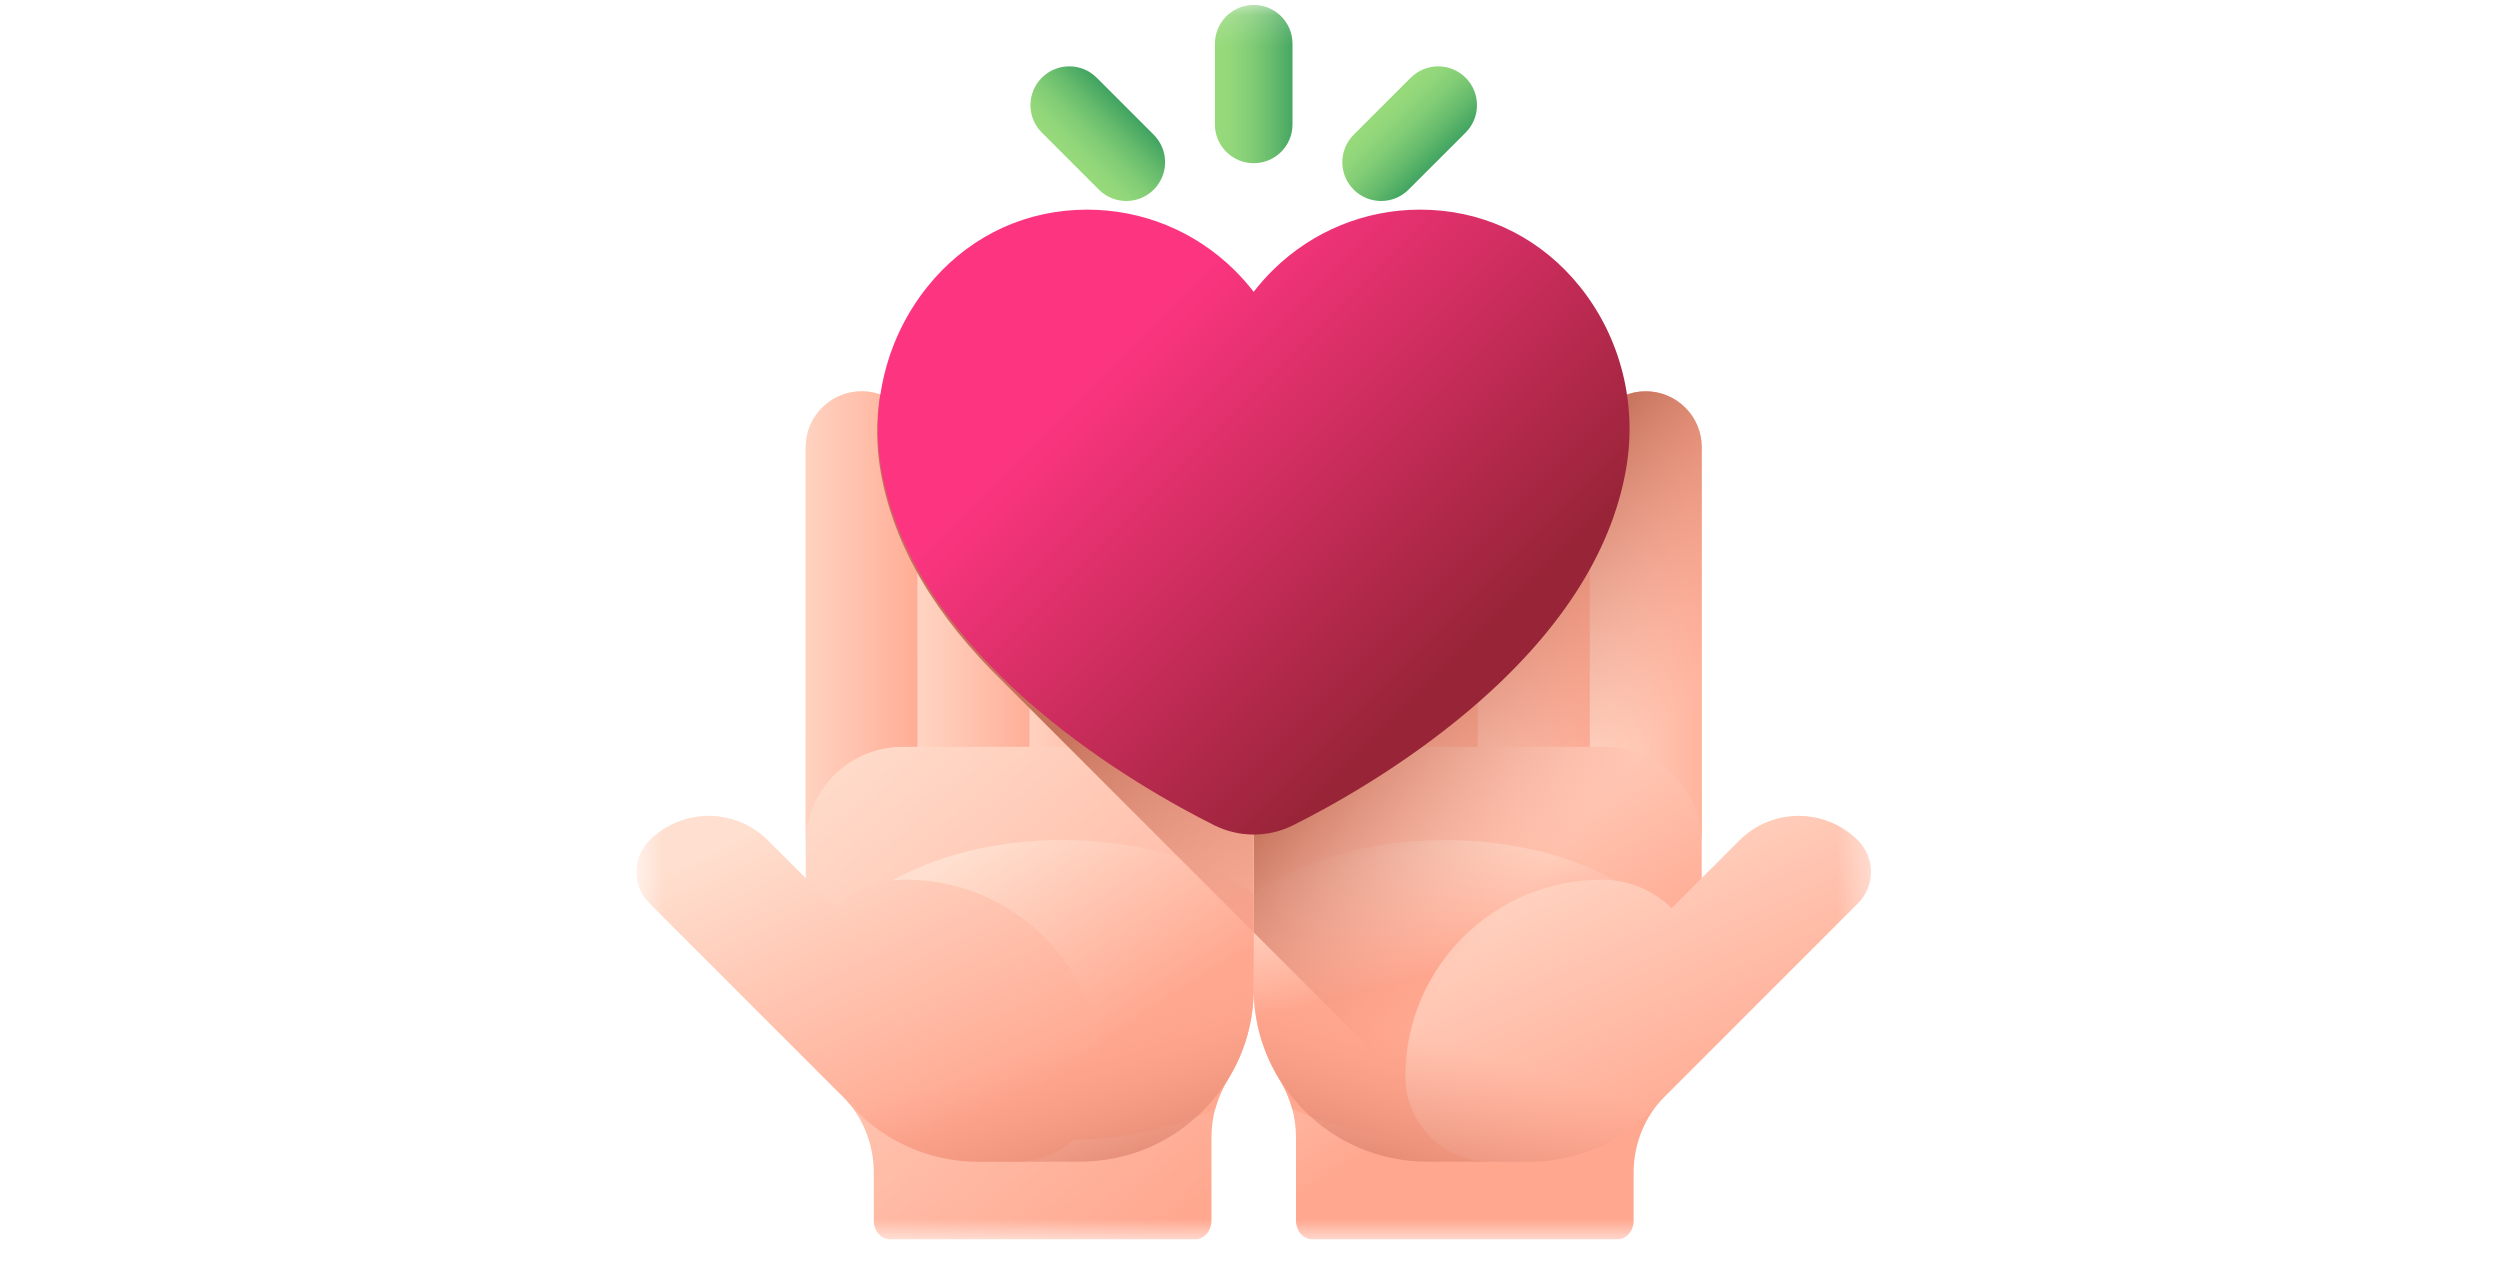 <svg width="81" height="41" viewBox="0 0 81 41" fill="none" xmlns="http://www.w3.org/2000/svg">
<g clip-path="url(#clip0_639_10223)">
<mask id="mask0_639_10223" style="mask-type:luminance" maskUnits="userSpaceOnUse" x="20" y="0" width="41" height="41">
<path d="M60.62 0.16H20.62V40.16H60.62V0.16Z" fill="white"/>
</mask>
<g mask="url(#mask0_639_10223)">
<path d="M40.62 15.69C40.62 14.688 41.432 13.875 42.435 13.875C43.437 13.875 44.249 14.688 44.249 15.69V14.492C44.249 13.49 45.062 12.677 46.064 12.677C47.066 12.677 47.878 13.49 47.878 14.492V13.047C47.878 12.03 48.711 11.178 49.728 11.197C50.714 11.216 51.507 12.021 51.507 13.011V14.492C51.507 13.49 52.32 12.677 53.322 12.677C54.324 12.677 55.136 13.49 55.136 14.492V32.03C55.136 33.428 54.625 34.705 53.78 35.688C53.229 36.328 52.93 37.148 52.93 37.993V39.549C52.93 39.886 52.687 40.16 52.387 40.16H42.532C42.233 40.16 41.99 39.886 41.99 39.549V36.85C41.99 36.192 41.808 35.545 41.461 34.986C40.928 34.127 40.62 33.115 40.62 32.03V15.69Z" fill="url(#paint0_linear_639_10223)"/>
<path d="M46.816 27.219C51.278 27.219 54.895 29.396 54.895 32.081C54.895 34.767 51.278 36.944 46.816 36.944C44.951 36.944 43.233 36.564 41.866 35.924C41.777 35.595 41.642 35.278 41.461 34.986C40.928 34.127 40.62 33.115 40.62 32.03V28.962C42.102 27.896 44.328 27.219 46.816 27.219Z" fill="url(#paint1_linear_639_10223)"/>
<path d="M51.903 28.502C52.782 28.502 53.579 28.854 54.162 29.424L56.356 27.23C57.417 26.169 59.137 26.169 60.198 27.23C60.761 27.793 60.761 28.705 60.198 29.268L53.795 35.671C52.765 36.877 51.234 37.643 49.523 37.643H48.306C46.775 37.643 45.534 36.402 45.534 34.871C45.534 31.353 48.386 28.502 51.903 28.502Z" fill="url(#paint2_linear_639_10223)"/>
<path d="M51.508 14.492V24.198H52C53.732 24.198 55.136 25.602 55.136 27.334V14.492C55.136 13.49 54.324 12.677 53.322 12.677C52.32 12.677 51.508 13.49 51.508 14.492Z" fill="url(#paint3_linear_639_10223)"/>
<path d="M47.879 13.011V24.198H51.508V13.011C51.508 12.009 50.695 11.197 49.694 11.197C48.691 11.197 47.879 12.009 47.879 13.011Z" fill="url(#paint4_linear_639_10223)"/>
<path d="M44.249 14.492V24.198H47.878V14.492C47.878 13.49 47.066 12.677 46.064 12.677C45.062 12.677 44.249 13.49 44.249 14.492Z" fill="url(#paint5_linear_639_10223)"/>
<path d="M40.621 15.69V27.334C40.621 25.602 42.025 24.198 43.758 24.198H44.25V15.69C44.25 14.687 43.438 13.875 42.435 13.875C41.433 13.875 40.621 14.687 40.621 15.69Z" fill="url(#paint6_linear_639_10223)"/>
<path d="M58.019 31.469L53.793 35.679C52.761 36.884 51.228 37.646 49.518 37.643L48.301 37.641L46.227 37.637C43.127 37.631 40.619 35.114 40.625 32.014L40.626 31.436L58.019 31.469Z" fill="url(#paint7_linear_639_10223)"/>
<path d="M60.198 29.267L53.795 35.67C53.792 35.674 53.789 35.677 53.786 35.681C53.784 35.683 53.782 35.685 53.78 35.688C53.229 36.328 52.93 37.148 52.93 37.993V39.549C52.93 39.886 52.687 40.16 52.387 40.16H50.571L40.62 30.21V15.689C40.62 14.688 41.433 13.875 42.434 13.875C43.437 13.875 44.249 14.688 44.249 15.689V14.492C44.249 13.49 45.062 12.677 46.063 12.677C47.066 12.677 47.878 13.49 47.878 14.492V13.047C47.878 12.03 48.711 11.178 49.728 11.197C50.713 11.216 51.507 12.021 51.507 13.011V14.492C51.507 13.99 51.71 13.537 52.039 13.209C52.367 12.88 52.821 12.677 53.321 12.677C54.324 12.677 55.136 13.49 55.136 14.492V28.449L56.356 27.23C57.417 26.168 59.137 26.168 60.198 27.23C60.761 27.792 60.761 28.705 60.198 29.267Z" fill="url(#paint8_linear_639_10223)"/>
<path d="M40.621 15.69C40.621 14.688 39.808 13.875 38.806 13.875C37.804 13.875 36.992 14.688 36.992 15.69V14.492C36.992 13.49 36.179 12.677 35.177 12.677C34.175 12.677 33.362 13.49 33.362 14.492V13.047C33.362 12.03 32.53 11.178 31.513 11.197C30.527 11.216 29.733 12.021 29.733 13.011V14.492C29.733 13.49 28.921 12.677 27.919 12.677C26.917 12.677 26.105 13.49 26.105 14.492V32.03C26.105 33.428 26.615 34.705 27.46 35.688C28.012 36.328 28.311 37.148 28.311 37.993V39.549C28.311 39.886 28.554 40.16 28.853 40.16H38.708C39.008 40.16 39.251 39.886 39.251 39.549V36.85C39.251 36.192 39.433 35.545 39.78 34.986C40.313 34.127 40.621 33.115 40.621 32.03V15.69Z" fill="url(#paint9_linear_639_10223)"/>
<path d="M34.424 27.219C29.963 27.219 26.346 29.396 26.346 32.081C26.346 34.767 29.963 36.944 34.424 36.944C36.289 36.944 38.007 36.564 39.374 35.924C39.463 35.595 39.598 35.278 39.78 34.986C40.312 34.127 40.62 33.115 40.62 32.03V28.962C39.138 27.896 36.913 27.219 34.424 27.219Z" fill="url(#paint10_linear_639_10223)"/>
<path d="M29.337 28.502C28.458 28.502 27.661 28.854 27.078 29.424L24.884 27.23C23.823 26.169 22.103 26.169 21.042 27.23C20.479 27.793 20.479 28.705 21.042 29.268L27.445 35.671C28.475 36.877 30.006 37.643 31.717 37.643H32.934C34.465 37.643 35.706 36.402 35.706 34.871C35.706 31.353 32.855 28.502 29.337 28.502Z" fill="url(#paint11_linear_639_10223)"/>
<path d="M29.733 14.492V24.198H29.241C27.509 24.198 26.105 25.602 26.105 27.334V14.492C26.105 13.49 26.917 12.677 27.919 12.677C28.921 12.677 29.733 13.49 29.733 14.492Z" fill="url(#paint12_linear_639_10223)"/>
<path d="M33.362 13.011V24.198H29.732V13.011C29.732 12.009 30.545 11.197 31.547 11.197C32.549 11.197 33.362 12.009 33.362 13.011Z" fill="url(#paint13_linear_639_10223)"/>
<path d="M36.992 14.492V24.198H33.362V14.492C33.362 13.49 34.175 12.677 35.177 12.677C36.179 12.677 36.992 13.49 36.992 14.492Z" fill="url(#paint14_linear_639_10223)"/>
<path d="M40.62 15.69V27.334C40.62 25.602 39.215 24.198 37.483 24.198H36.991V15.69C36.991 14.687 37.803 13.875 38.806 13.875C39.808 13.875 40.62 14.687 40.62 15.69Z" fill="url(#paint15_linear_639_10223)"/>
<path d="M23.221 31.469L27.447 35.679C28.478 36.884 30.011 37.646 31.721 37.643L32.939 37.641L35.013 37.637C38.112 37.631 40.62 35.114 40.615 32.014L40.614 31.436L23.221 31.469Z" fill="url(#paint16_linear_639_10223)"/>
<path d="M40.62 15.689V30.21L32.547 22.136C30.308 19.975 28.961 17.684 28.538 15.313C28.387 14.464 28.384 13.608 28.519 12.779C29.227 13.027 29.733 13.7 29.733 14.492V13.011C29.733 12.021 30.527 11.216 31.512 11.197C32.529 11.178 33.362 12.03 33.362 13.047V14.492C33.362 13.49 34.175 12.677 35.177 12.677C36.179 12.677 36.991 13.49 36.991 14.492V15.689C36.991 14.688 37.804 13.875 38.806 13.875C39.808 13.875 40.62 14.688 40.62 15.689Z" fill="url(#paint17_linear_639_10223)"/>
<path d="M40.62 27.04C40.178 27.04 39.735 26.935 39.339 26.737C38.144 26.139 35.809 24.856 33.606 22.985C30.741 20.552 29.043 17.941 28.559 15.223C28.183 13.112 28.72 10.957 30.032 9.31C31.247 7.785 32.97 6.894 34.882 6.801C34.994 6.795 35.108 6.792 35.22 6.792C37.011 6.792 38.702 7.483 39.981 8.736C40.212 8.963 40.425 9.203 40.619 9.455C40.813 9.203 41.027 8.963 41.258 8.736C42.537 7.483 44.228 6.792 46.019 6.792C46.131 6.792 46.245 6.795 46.358 6.801C48.269 6.894 49.992 7.785 51.207 9.31C52.519 10.957 53.056 13.112 52.68 15.223C52.196 17.94 50.498 20.552 47.633 22.985C45.43 24.856 43.096 26.139 41.9 26.737C41.504 26.935 41.062 27.04 40.62 27.04Z" fill="url(#paint18_linear_639_10223)"/>
<path d="M40.62 5.288C39.926 5.288 39.363 4.725 39.363 4.031V1.417C39.363 0.722 39.926 0.16 40.62 0.16C41.315 0.16 41.877 0.722 41.877 1.417V4.031C41.877 4.725 41.315 5.288 40.62 5.288Z" fill="url(#paint19_linear_639_10223)"/>
<path d="M37.381 6.144C36.89 6.635 36.094 6.635 35.603 6.144L33.755 4.296C33.264 3.805 33.264 3.009 33.755 2.518C34.246 2.027 35.042 2.027 35.533 2.518L37.381 4.366C37.872 4.857 37.872 5.653 37.381 6.144Z" fill="url(#paint20_linear_639_10223)"/>
<path d="M43.859 6.144C43.368 5.653 43.368 4.857 43.859 4.366L45.708 2.518C46.199 2.027 46.995 2.027 47.486 2.518C47.977 3.009 47.977 3.805 47.486 4.296L45.637 6.144C45.146 6.635 44.35 6.635 43.859 6.144Z" fill="url(#paint21_linear_639_10223)"/>
</g>
</g>
<defs>
<linearGradient id="paint0_linear_639_10223" x1="46.119" y1="22.984" x2="52.176" y2="32.579" gradientUnits="userSpaceOnUse">
<stop stop-color="#FFDFCF"/>
<stop offset="1" stop-color="#FFA78F"/>
</linearGradient>
<linearGradient id="paint1_linear_639_10223" x1="46.573" y1="27.352" x2="47.541" y2="31.326" gradientUnits="userSpaceOnUse">
<stop stop-color="#FFDFCF"/>
<stop offset="1" stop-color="#FFA78F"/>
</linearGradient>
<linearGradient id="paint2_linear_639_10223" x1="50.118" y1="25.049" x2="55.393" y2="36.908" gradientUnits="userSpaceOnUse">
<stop stop-color="#FFDFCF"/>
<stop offset="1" stop-color="#FFA78F"/>
</linearGradient>
<linearGradient id="paint3_linear_639_10223" x1="50.953" y1="20.006" x2="56.353" y2="20.006" gradientUnits="userSpaceOnUse">
<stop stop-color="#FFDFCF"/>
<stop offset="1" stop-color="#FFA78F"/>
</linearGradient>
<linearGradient id="paint4_linear_639_10223" x1="47.151" y1="17.697" x2="52.523" y2="17.697" gradientUnits="userSpaceOnUse">
<stop stop-color="#FFDFCF"/>
<stop offset="1" stop-color="#FFA78F"/>
</linearGradient>
<linearGradient id="paint5_linear_639_10223" x1="43.674" y1="18.437" x2="49.204" y2="18.437" gradientUnits="userSpaceOnUse">
<stop stop-color="#FFDFCF"/>
<stop offset="1" stop-color="#FFA78F"/>
</linearGradient>
<linearGradient id="paint6_linear_639_10223" x1="40.281" y1="20.605" x2="45.933" y2="20.605" gradientUnits="userSpaceOnUse">
<stop stop-color="#FFDFCF"/>
<stop offset="1" stop-color="#FFA78F"/>
</linearGradient>
<linearGradient id="paint7_linear_639_10223" x1="48.46" y1="34.328" x2="46.591" y2="40.559" gradientUnits="userSpaceOnUse">
<stop stop-color="#F89580" stop-opacity="0"/>
<stop offset="0.997" stop-color="#C5715A"/>
</linearGradient>
<linearGradient id="paint8_linear_639_10223" x1="51.814" y1="26.016" x2="45.696" y2="20.761" gradientUnits="userSpaceOnUse">
<stop stop-color="#F89580" stop-opacity="0"/>
<stop offset="0.997" stop-color="#C5715A"/>
</linearGradient>
<linearGradient id="paint9_linear_639_10223" x1="28.968" y1="21.151" x2="42.302" y2="36.314" gradientUnits="userSpaceOnUse">
<stop stop-color="#FFDFCF"/>
<stop offset="1" stop-color="#FFA78F"/>
</linearGradient>
<linearGradient id="paint10_linear_639_10223" x1="31.326" y1="27.583" x2="35.443" y2="34.053" gradientUnits="userSpaceOnUse">
<stop stop-color="#FFDFCF"/>
<stop offset="1" stop-color="#FFA78F"/>
</linearGradient>
<linearGradient id="paint11_linear_639_10223" x1="25.93" y1="26.204" x2="30.754" y2="36.596" gradientUnits="userSpaceOnUse">
<stop stop-color="#FFDFCF"/>
<stop offset="1" stop-color="#FFA78F"/>
</linearGradient>
<linearGradient id="paint12_linear_639_10223" x1="30.288" y1="20.006" x2="24.887" y2="20.006" gradientUnits="userSpaceOnUse">
<stop stop-color="#FFA78F"/>
<stop offset="1" stop-color="#FFDFCF"/>
</linearGradient>
<linearGradient id="paint13_linear_639_10223" x1="34.09" y1="17.697" x2="28.718" y2="17.697" gradientUnits="userSpaceOnUse">
<stop stop-color="#FFA78F"/>
<stop offset="1" stop-color="#FFDFCF"/>
</linearGradient>
<linearGradient id="paint14_linear_639_10223" x1="37.567" y1="18.437" x2="32.036" y2="18.437" gradientUnits="userSpaceOnUse">
<stop stop-color="#FFA78F"/>
<stop offset="1" stop-color="#FFDFCF"/>
</linearGradient>
<linearGradient id="paint15_linear_639_10223" x1="40.96" y1="20.605" x2="35.308" y2="20.605" gradientUnits="userSpaceOnUse">
<stop stop-color="#FFA78F"/>
<stop offset="1" stop-color="#FFDFCF"/>
</linearGradient>
<linearGradient id="paint16_linear_639_10223" x1="32.78" y1="34.328" x2="34.649" y2="40.559" gradientUnits="userSpaceOnUse">
<stop stop-color="#F89580" stop-opacity="0"/>
<stop offset="0.997" stop-color="#C5715A"/>
</linearGradient>
<linearGradient id="paint17_linear_639_10223" x1="45.092" y1="31.622" x2="37.981" y2="21.06" gradientUnits="userSpaceOnUse">
<stop stop-color="#F89580" stop-opacity="0"/>
<stop offset="0.997" stop-color="#C5715A"/>
</linearGradient>
<linearGradient id="paint18_linear_639_10223" x1="36.763" y1="10.524" x2="47.59" y2="21.352" gradientUnits="userSpaceOnUse">
<stop stop-color="#FD3581"/>
<stop offset="1" stop-color="#972437"/>
</linearGradient>
<linearGradient id="paint19_linear_639_10223" x1="39.501" y1="2.726" x2="42.992" y2="2.726" gradientUnits="userSpaceOnUse">
<stop stop-color="#97DA7B"/>
<stop offset="0.133" stop-color="#91D67A"/>
<stop offset="0.305" stop-color="#81CC75"/>
<stop offset="0.499" stop-color="#66BB6C"/>
<stop offset="0.708" stop-color="#41A461"/>
<stop offset="0.929" stop-color="#128653"/>
<stop offset="1" stop-color="#017B4E"/>
</linearGradient>
<linearGradient id="paint20_linear_639_10223" x1="34.643" y1="5.172" x2="37.111" y2="2.704" gradientUnits="userSpaceOnUse">
<stop stop-color="#97DA7B"/>
<stop offset="0.133" stop-color="#91D67A"/>
<stop offset="0.305" stop-color="#81CC75"/>
<stop offset="0.499" stop-color="#66BB6C"/>
<stop offset="0.708" stop-color="#41A461"/>
<stop offset="0.929" stop-color="#128653"/>
<stop offset="1" stop-color="#017B4E"/>
</linearGradient>
<linearGradient id="paint21_linear_639_10223" x1="44.842" y1="3.452" x2="47.311" y2="5.921" gradientUnits="userSpaceOnUse">
<stop stop-color="#97DA7B"/>
<stop offset="0.133" stop-color="#91D67A"/>
<stop offset="0.305" stop-color="#81CC75"/>
<stop offset="0.499" stop-color="#66BB6C"/>
<stop offset="0.708" stop-color="#41A461"/>
<stop offset="0.929" stop-color="#128653"/>
<stop offset="1" stop-color="#017B4E"/>
</linearGradient>
<clipPath id="clip0_639_10223">
<rect width="80" height="40" fill="white" transform="translate(0.62 0.16)"/>
</clipPath>
</defs>
</svg>
